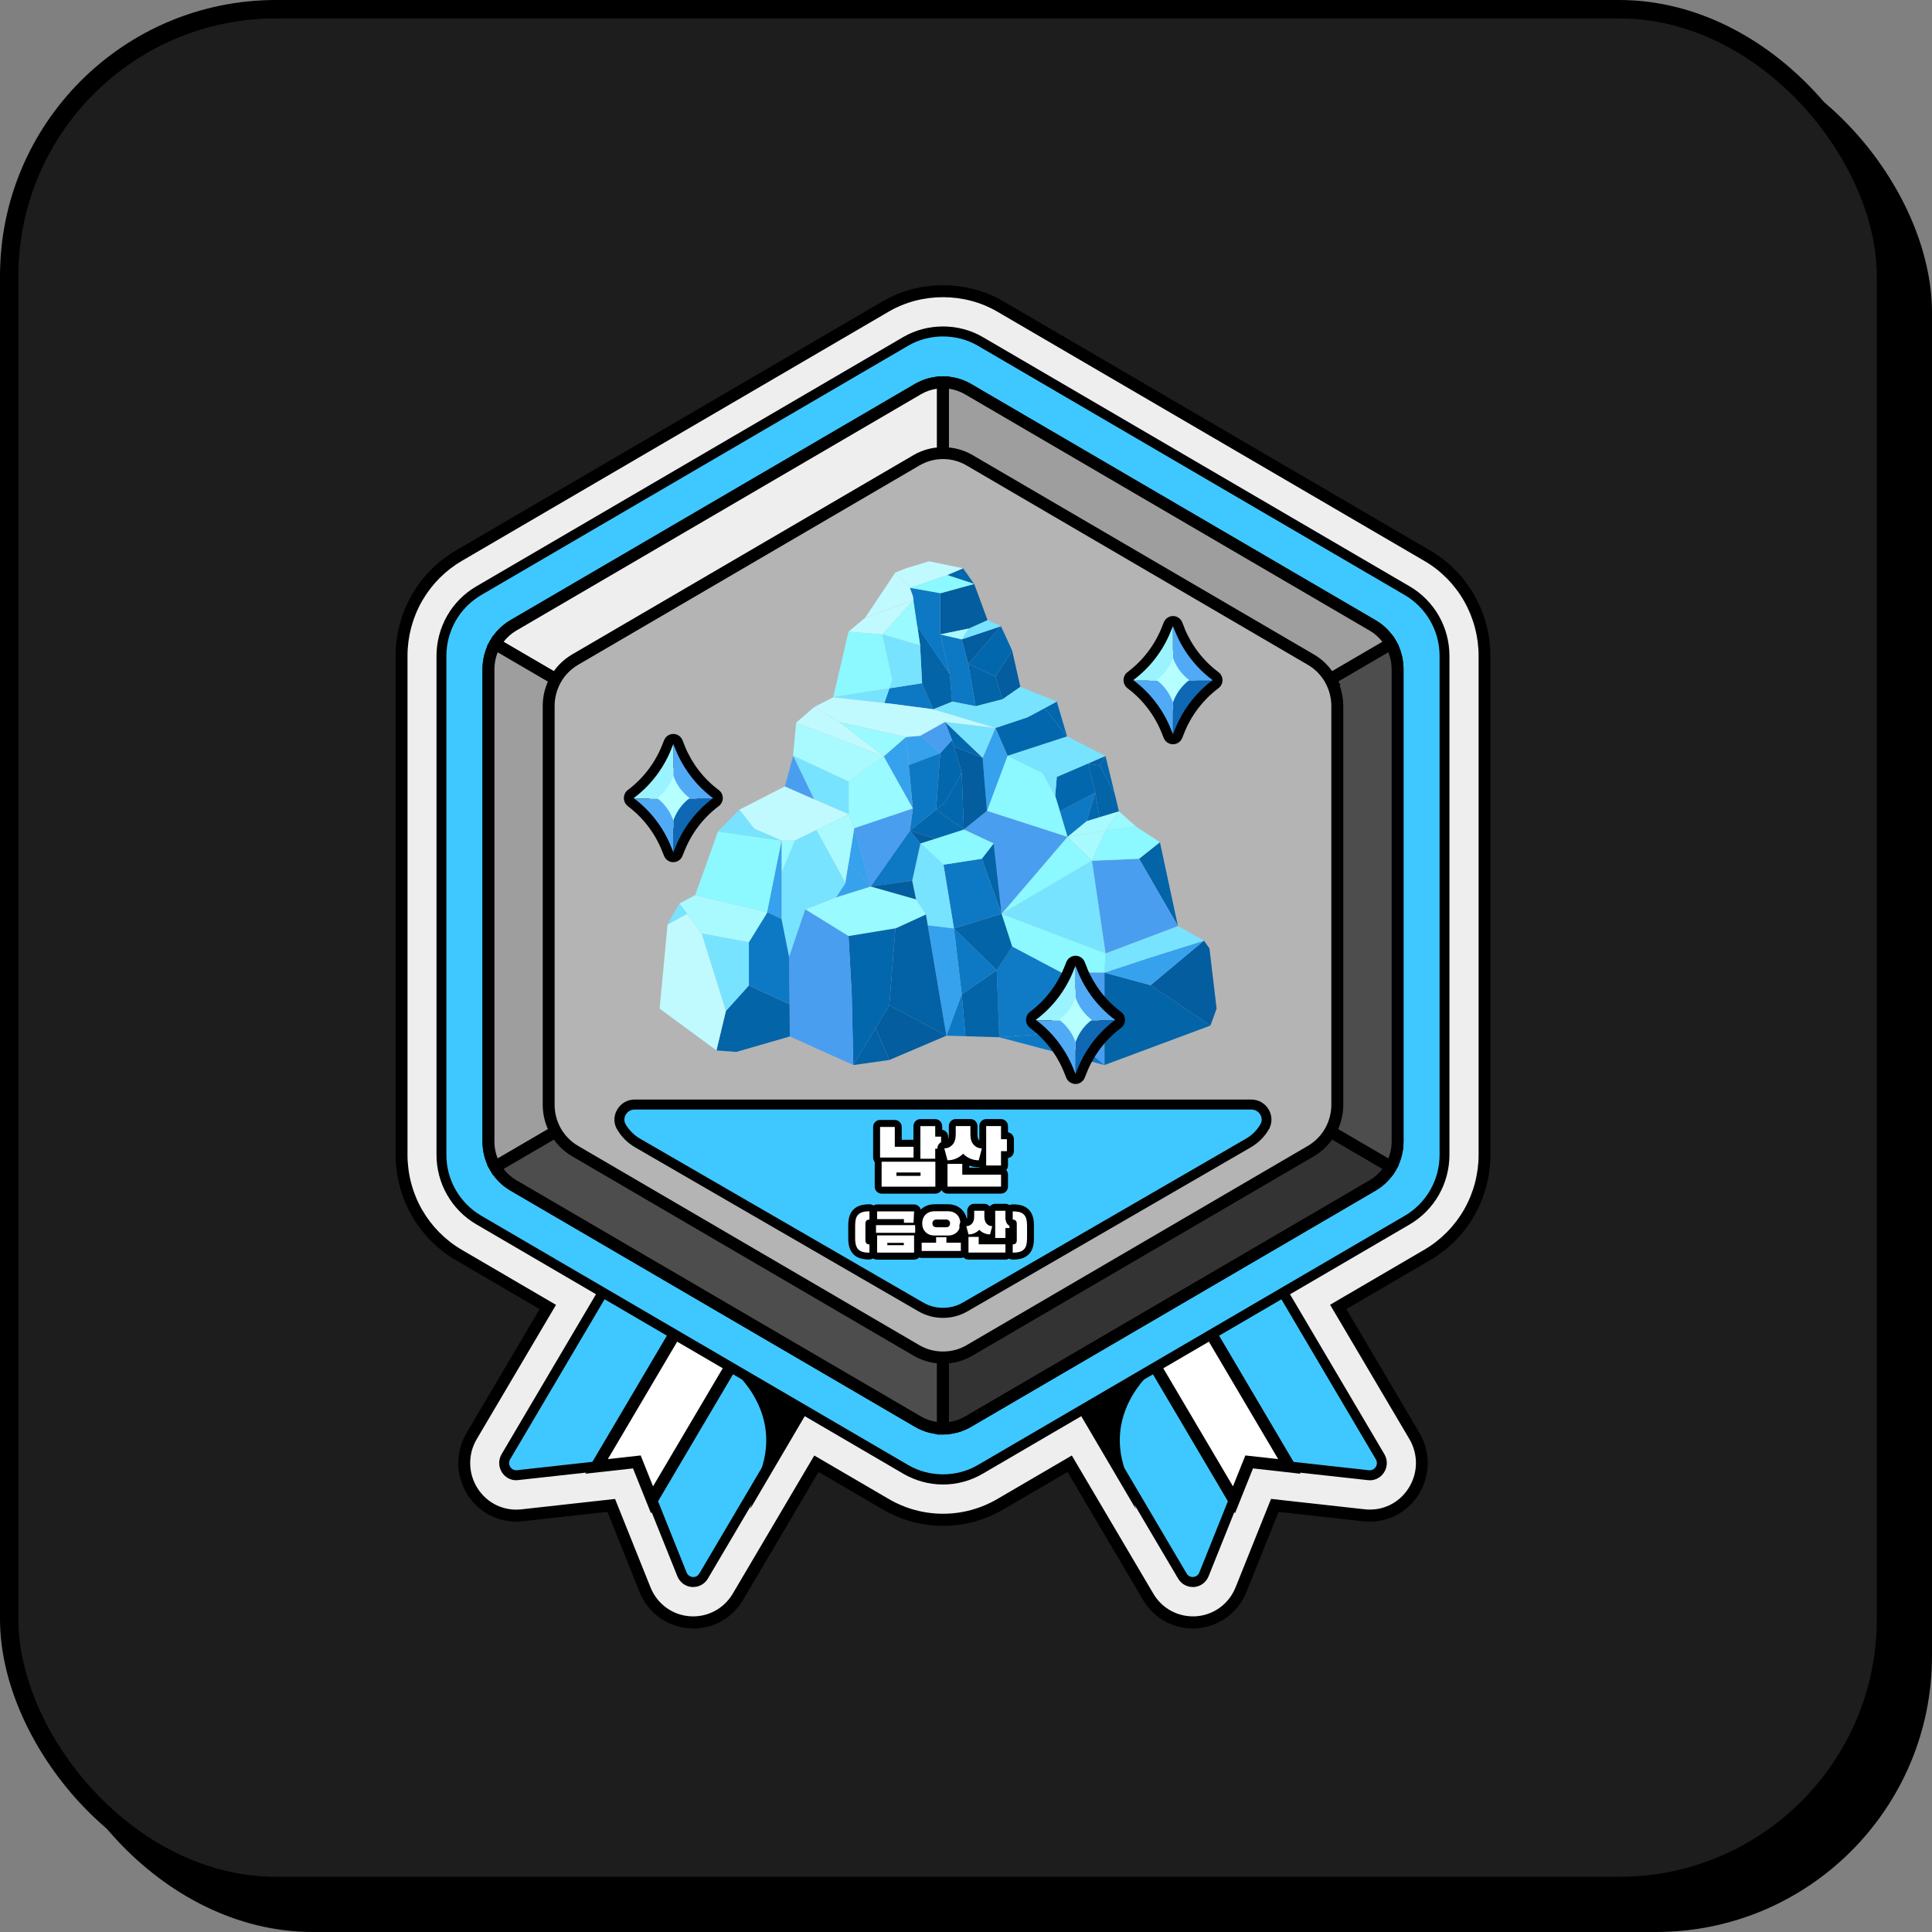 <svg width="210" height="210" viewBox="0 0 210 210" fill="none" xmlns="http://www.w3.org/2000/svg">
<rect x="0" y="0" width="210" height="210" fill="#808080" stroke="none"/>
<rect x="5.5" y="5.5" width="203" height="203" rx="28.5" fill="black" stroke="black" stroke-width="3"/>
<rect x="1" y="1" width="204" height="204" rx="29" fill="#1D1D1D" stroke="black" stroke-width="2"/>
<g clip-path="url(#clip0_1076_14596)">
<path d="M159.688 65.005C158.594 63.098 157.026 61.505 155.139 60.407L108.709 33.299C104.936 31.103 100.059 31.103 96.291 33.299L49.856 60.413C48.034 61.478 46.493 63.011 45.409 64.842L45.307 65.016C44.218 66.924 43.647 69.098 43.647 71.293V125.516C43.647 127.717 44.224 129.891 45.312 131.804C46.406 133.712 47.98 135.304 49.861 136.402L59.546 142.06L51.262 156.092C50.157 157.967 50.195 160.272 51.359 162.114C52.529 163.951 54.582 164.946 56.733 164.706L66.439 163.63L70.109 172.783C70.923 174.804 72.761 176.168 74.917 176.331C75.062 176.342 75.213 176.348 75.359 176.348C77.364 176.348 79.174 175.304 80.204 173.56L88.736 159.098L96.286 163.505C98.172 164.609 100.317 165.19 102.5 165.19C104.683 165.19 106.828 164.609 108.714 163.505L116.265 159.098L124.797 173.56C125.901 175.435 127.928 176.494 130.084 176.331C132.239 176.163 134.077 174.804 134.891 172.783L138.561 163.63L148.268 164.706C150.413 164.946 152.472 163.951 153.641 162.114C154.805 160.277 154.843 157.967 153.738 156.092L145.454 142.06L155.139 136.402C157.02 135.304 158.594 133.712 159.688 131.804C160.777 129.897 161.353 127.723 161.353 125.522V71.293C161.353 69.092 160.777 66.924 159.688 65.005Z" fill="#EEEEEF"/>
<path d="M75.359 177C75.197 177 75.03 176.995 74.868 176.984C72.47 176.804 70.422 175.288 69.511 173.027L66.024 164.332L56.803 165.353C54.415 165.625 52.119 164.511 50.815 162.467C49.516 160.413 49.478 157.848 50.707 155.761L58.657 142.293L49.538 136.967C47.559 135.815 45.905 134.141 44.752 132.13C43.604 130.114 43 127.826 43 125.516V71.293C43 68.978 43.604 66.696 44.746 64.69L44.854 64.511C45.991 62.587 47.608 60.973 49.532 59.848L95.968 32.734C99.935 30.424 105.06 30.424 109.032 32.734L155.463 59.842C157.435 60.989 159.09 62.663 160.248 64.679C161.391 66.701 162 68.989 162 71.293V125.522C162 127.837 161.396 130.12 160.248 132.13C159.095 134.141 157.44 135.815 155.463 136.967L146.344 142.293L154.293 155.761C155.522 157.848 155.484 160.418 154.185 162.467C152.881 164.516 150.585 165.625 148.198 165.359L138.976 164.337L135.489 173.033C134.584 175.283 132.53 176.799 130.132 176.989C127.717 177.168 125.47 175.989 124.241 173.902L116.038 159.995L109.043 164.081C107.06 165.239 104.801 165.853 102.505 165.853C100.209 165.853 97.951 165.239 95.968 164.081L88.972 159.995L80.77 173.902C79.622 175.848 77.6 177.011 75.369 177.011L75.359 177ZM66.854 162.929L70.707 172.538C71.43 174.331 73.063 175.538 74.965 175.679C76.873 175.821 78.668 174.886 79.648 173.223L88.509 158.207L96.615 162.94C98.399 163.984 100.436 164.538 102.505 164.538C104.575 164.538 106.612 163.984 108.396 162.94L116.502 158.207L125.362 173.223C126.338 174.88 128.127 175.815 130.046 175.679C131.948 175.533 133.581 174.326 134.303 172.533L138.157 162.924L148.348 164.054C150.251 164.266 152.073 163.386 153.107 161.755C154.142 160.125 154.174 158.082 153.194 156.418L144.576 141.821L154.827 135.832C156.611 134.788 158.103 133.283 159.138 131.473C160.173 129.663 160.717 127.603 160.717 125.516V71.293C160.717 69.212 160.173 67.152 159.138 65.332C158.098 63.516 156.605 62.005 154.827 60.973L108.385 33.864C104.807 31.783 100.188 31.783 96.615 33.864L50.179 60.978C48.449 61.989 46.988 63.446 45.964 65.179L45.862 65.353C44.838 67.152 44.294 69.207 44.294 71.299V125.522C44.294 127.609 44.838 129.668 45.873 131.484C46.913 133.293 48.4 134.799 50.184 135.842L60.435 141.831L51.817 156.429C50.842 158.087 50.874 160.136 51.903 161.766C52.938 163.391 54.76 164.272 56.662 164.06L66.854 162.929Z" fill="black"/>
<path d="M104.111 124.489L96.377 119.821L70.879 163.027L74.129 171.13C74.539 172.147 75.919 172.255 76.479 171.31L104.116 124.484H104.111V124.489Z" fill="#3FC8FF"/>
<path d="M75.353 172.5C75.304 172.5 75.256 172.5 75.207 172.5C74.501 172.446 73.898 172 73.628 171.337L70.276 162.984L96.189 119.076L104.025 123.804L106.784 121.022L76.943 171.587C76.603 172.163 75.999 172.5 75.353 172.5ZM71.483 163.071L74.631 170.924C74.744 171.206 74.992 171.386 75.288 171.413C75.59 171.446 75.859 171.293 76.016 171.033L103.373 124.679L96.56 120.571L71.478 163.076L71.483 163.071Z" fill="black"/>
<path d="M82.624 111.516L54.986 158.342C54.431 159.283 55.18 160.467 56.258 160.348L64.854 159.397L90.352 116.19L82.618 111.522L82.624 111.516Z" fill="#3FC8FF"/>
<path d="M56.112 160.897C55.487 160.897 54.905 160.581 54.56 160.038C54.178 159.435 54.161 158.679 54.523 158.06L81.88 111.706L81.729 111.614L85.086 108.391L83.356 111.326L91.09 115.994L65.178 159.902L56.312 160.88C56.242 160.886 56.172 160.891 56.107 160.891L56.112 160.897ZM82.807 112.266L55.45 158.62C55.293 158.88 55.299 159.19 55.466 159.451C55.627 159.706 55.902 159.837 56.199 159.804L64.531 158.88L89.614 116.375L82.807 112.266Z" fill="black"/>
<path d="M93.365 118.005L90.358 116.185L64.855 159.397L69.225 158.908L70.875 163.027L96.378 119.821L93.365 118.005Z" fill="white"/>
<path d="M70.761 164.489L68.805 159.609L63.631 160.185L90.131 115.283L97.261 119.587L70.761 164.484V164.489ZM69.64 158.201L70.982 161.56L95.488 120.043L90.578 117.076L66.072 158.598L69.64 158.201Z" fill="black"/>
<path d="M79.713 148.12C79.713 148.12 85.459 152.527 83.534 159.353L87.318 152.918L79.713 148.12Z" fill="black"/>
<path d="M81.551 164.005L82.915 159.174C84.693 152.87 79.541 148.804 79.325 148.636L80.058 147.565L88.196 152.701L81.551 164.005ZM82.925 150.913C83.777 152.331 84.51 154.163 84.569 156.315L86.439 153.13L82.925 150.913Z" fill="black"/>
<path d="M100.889 124.489L108.623 119.821L134.12 163.027L130.87 171.13C130.461 172.147 129.081 172.255 128.521 171.31L100.883 124.484H100.889V124.489Z" fill="#3FC8FF"/>
<path d="M129.647 172.5C128.995 172.5 128.397 172.158 128.057 171.587L98.21 121.022L100.969 123.804L108.806 119.076L134.718 162.984L131.366 171.337C131.097 172 130.493 172.446 129.792 172.5C129.744 172.5 129.695 172.5 129.647 172.5ZM101.622 124.674L128.979 171.027C129.135 171.288 129.41 171.44 129.706 171.408C130.008 171.386 130.25 171.201 130.364 170.918L133.511 163.065L108.428 120.56L101.616 124.668L101.622 124.674Z" fill="black"/>
<path d="M122.376 111.516L150.014 158.342C150.569 159.283 149.82 160.467 148.742 160.348L140.146 159.397L114.648 116.19L122.382 111.522H122.376V111.516Z" fill="#3FC8FF"/>
<path d="M148.887 160.897C148.817 160.897 148.753 160.897 148.683 160.886L139.817 159.908L139.682 159.674L113.91 116L121.644 111.331L119.709 108.054L123.255 111.63L123.12 111.712L150.477 158.065C150.838 158.679 150.828 159.435 150.44 160.043C150.095 160.587 149.513 160.902 148.887 160.902V160.897ZM140.469 158.886L148.801 159.81C149.098 159.842 149.373 159.712 149.534 159.456C149.701 159.196 149.707 158.886 149.55 158.625L122.193 112.272L115.386 116.38L140.469 158.886Z" fill="black"/>
<path d="M111.635 118.005L114.643 116.185L140.146 159.397L135.775 158.908L134.126 163.027L108.623 119.821L111.635 118.005Z" fill="white"/>
<path d="M134.239 164.489L107.739 119.592L114.869 115.288L141.369 160.19L136.195 159.609L134.239 164.489ZM109.512 120.043L134.018 161.56L135.365 158.201L138.933 158.598L114.427 117.076L109.517 120.043H109.512Z" fill="black"/>
<path d="M125.287 148.12C125.287 148.12 119.541 152.527 121.466 159.353L117.682 152.918L125.287 148.12Z" fill="black"/>
<path d="M123.449 164.005L116.804 152.701L124.942 147.565L125.68 148.636C125.459 148.804 120.312 152.87 122.091 159.174L123.454 164.005H123.449ZM118.561 153.136L120.431 156.321C120.49 154.168 121.223 152.337 122.075 150.918L118.561 153.136Z" fill="black"/>
<path d="M50.486 72.788V125.19C50.486 126.576 50.847 127.94 51.532 129.141C52.222 130.342 53.208 131.342 54.394 132.038L99.261 158.239C100.447 158.929 101.8 159.299 103.169 159.299C104.538 159.299 105.89 158.935 107.076 158.239L151.944 132.038C153.129 131.348 154.116 130.342 154.805 129.147C155.49 127.945 155.851 126.581 155.851 125.196V72.788C155.851 71.402 155.49 70.038 154.805 68.837C154.116 67.636 153.129 66.636 151.944 65.945L107.076 39.739C104.699 38.353 101.633 38.353 99.261 39.739L54.394 65.945C53.208 66.636 52.222 67.636 51.532 68.837C50.847 70.038 50.486 71.407 50.486 72.793V72.788Z" fill="black"/>
<path d="M103.168 159.951C101.692 159.951 100.226 159.554 98.938 158.804L54.07 132.603C52.787 131.853 51.72 130.766 50.971 129.467C50.227 128.168 49.839 126.69 49.839 125.19V72.788C49.839 71.288 50.233 69.81 50.971 68.511C51.72 67.206 52.793 66.125 54.07 65.38L98.938 39.174C101.503 37.674 104.828 37.674 107.399 39.174L152.267 65.38C153.544 66.125 154.616 67.206 155.366 68.511C156.109 69.81 156.497 71.288 156.497 72.788V125.196C156.497 126.696 156.104 128.174 155.366 129.473C154.611 130.783 153.539 131.864 152.267 132.603L107.399 158.804C106.122 159.554 104.656 159.951 103.168 159.951ZM51.133 72.793V125.19C51.133 126.462 51.467 127.712 52.092 128.815C52.723 129.918 53.634 130.837 54.717 131.473L99.584 157.674C101.773 158.951 104.591 158.94 106.747 157.674L151.615 131.473C152.692 130.848 153.603 129.929 154.239 128.821C154.864 127.723 155.199 126.467 155.199 125.196V72.788C155.199 71.516 154.864 70.261 154.239 69.163C153.603 68.06 152.698 67.141 151.615 66.511L106.752 40.304C104.575 39.032 101.762 39.032 99.584 40.304L54.717 66.511C53.634 67.141 52.723 68.06 52.092 69.163C51.467 70.261 51.133 71.516 51.133 72.793Z" fill="black"/>
<path d="M47.985 71.299V125.522C47.985 126.956 48.357 128.369 49.069 129.609C49.78 130.853 50.804 131.886 52.028 132.603L98.458 159.717C99.687 160.435 101.083 160.815 102.5 160.815C103.918 160.815 105.319 160.435 106.542 159.717L152.973 132.609C154.201 131.891 155.22 130.859 155.932 129.614C156.643 128.369 157.015 126.956 157.015 125.522V71.299C157.015 69.864 156.643 68.451 155.932 67.212C155.22 65.967 154.196 64.935 152.973 64.217L106.542 37.103C104.085 35.674 100.91 35.674 98.458 37.103L52.028 64.217C50.799 64.935 49.78 65.967 49.069 67.206C48.363 68.451 47.985 69.864 47.985 71.299Z" fill="#3FC8FF"/>
<path d="M102.5 161.359C100.991 161.359 99.498 160.951 98.188 160.19L51.758 133.071C50.448 132.304 49.36 131.201 48.6 129.875C47.845 128.56 47.446 127.049 47.446 125.516V71.299C47.446 69.777 47.845 68.266 48.6 66.935C49.36 65.609 50.454 64.505 51.758 63.745L98.188 36.63C100.808 35.103 104.192 35.103 106.812 36.63L153.242 63.745C154.552 64.511 155.64 65.62 156.395 66.94C157.149 68.255 157.548 69.761 157.548 71.299V125.522C157.548 127.054 157.149 128.565 156.395 129.886C155.635 131.212 154.546 132.315 153.242 133.081L106.812 160.19C105.507 160.956 104.014 161.359 102.5 161.359ZM102.5 36.571C101.185 36.571 99.875 36.902 98.727 37.571L52.297 64.685C51.154 65.353 50.2 66.315 49.532 67.478C48.869 68.641 48.519 69.967 48.519 71.299V125.522C48.519 126.864 48.869 128.185 49.532 129.337C50.195 130.494 51.149 131.462 52.297 132.136L98.727 159.25C101.029 160.592 103.987 160.587 106.273 159.25L152.703 132.141C153.846 131.473 154.8 130.505 155.462 129.348C156.125 128.19 156.476 126.869 156.476 125.527V71.299C156.476 69.956 156.125 68.636 155.462 67.484C154.8 66.326 153.846 65.359 152.698 64.685L106.273 37.571C105.125 36.902 103.81 36.571 102.5 36.571Z" fill="black"/>
<path d="M102.5 155.266C103.438 155.266 104.376 155.022 105.217 154.533L149.195 128.853C150.036 128.364 150.715 127.663 151.184 126.842C151.652 126.022 151.911 125.076 151.911 124.098V72.728C151.911 71.745 151.652 70.804 151.184 69.984C150.715 69.163 150.036 68.462 149.195 67.973L105.217 42.293C104.376 41.804 103.438 41.56 102.5 41.56C101.562 41.56 100.625 41.804 99.784 42.293L55.806 67.973C54.965 68.462 54.286 69.163 53.817 69.984C53.348 70.804 53.089 71.75 53.089 72.728V124.092C53.089 125.076 53.348 126.016 53.817 126.837C54.286 127.658 54.965 128.359 55.806 128.848L99.784 154.527C100.625 155.016 101.562 155.261 102.5 155.261V155.266Z" fill="#F3F3F3"/>
<path d="M102.5 155.918H101.853V155.88C101.012 155.788 100.199 155.522 99.46 155.092L55.482 129.413C54.56 128.88 53.79 128.098 53.256 127.163C52.723 126.228 52.442 125.168 52.442 124.092V72.728C52.442 71.652 52.723 70.592 53.256 69.658C53.79 68.723 54.56 67.946 55.482 67.408L99.46 41.728C101.309 40.652 103.696 40.652 105.54 41.728L149.518 67.408C150.44 67.94 151.21 68.723 151.744 69.658C152.277 70.587 152.558 71.652 152.558 72.728V124.098C152.558 125.174 152.277 126.234 151.744 127.168C151.21 128.103 150.44 128.88 149.518 129.418L105.54 155.098C104.618 155.636 103.562 155.918 102.5 155.918ZM102.5 42.212C101.659 42.212 100.835 42.435 100.107 42.859L56.129 68.538C55.401 68.962 54.798 69.571 54.377 70.31C53.957 71.043 53.736 71.88 53.736 72.728V124.092C53.736 124.94 53.957 125.777 54.377 126.511C54.798 127.25 55.407 127.859 56.129 128.283L100.107 153.962C100.835 154.386 101.659 154.609 102.5 154.609H102.726C103.486 154.571 104.235 154.353 104.893 153.967L148.871 128.288C149.599 127.864 150.202 127.255 150.623 126.516C151.043 125.783 151.264 124.946 151.264 124.098V72.728C151.264 71.88 151.043 71.043 150.623 70.31C150.202 69.571 149.593 68.962 148.871 68.538L104.893 42.859C104.165 42.435 103.341 42.212 102.5 42.212Z" fill="black"/>
<path d="M64.789 73.223L99.783 52.788C100.624 52.299 101.562 52.054 102.5 52.054V41.554C101.562 41.554 100.624 41.799 99.783 42.288L55.805 67.973C54.964 68.462 54.285 69.163 53.816 69.984L62.801 75.228C63.27 74.408 63.949 73.707 64.789 73.217V73.223Z" fill="#EEEEEF"/>
<path d="M63.038 76.12L52.933 70.223L53.256 69.657C53.789 68.723 54.56 67.946 55.482 67.407L99.46 41.723C100.382 41.185 101.433 40.902 102.5 40.902H103.147V52.706H102.5C101.659 52.706 100.834 52.929 100.107 53.353L64.924 73.897C64.283 74.31 63.744 74.88 63.361 75.554L63.038 76.12ZM54.738 69.766L62.596 74.353C63.097 73.663 63.733 73.081 64.466 72.652L65.436 72.087L99.46 52.223C100.198 51.793 101.012 51.527 101.853 51.435V42.25C101.239 42.337 100.646 42.538 100.107 42.853L56.129 68.538C55.59 68.853 55.115 69.272 54.738 69.766Z" fill="black"/>
<path d="M105.216 52.788L140.21 73.223C141.051 73.712 141.73 74.413 142.199 75.234L151.183 69.989C150.714 69.168 150.035 68.467 149.195 67.978L105.216 42.294C104.376 41.804 103.438 41.56 102.5 41.56V52.054C103.438 52.054 104.376 52.299 105.216 52.788Z" fill="#9E9E9F"/>
<path d="M141.962 76.125L141.638 75.56C141.218 74.821 140.609 74.212 139.887 73.788L104.893 53.353C104.165 52.929 103.341 52.706 102.5 52.706H101.853V40.908H102.5C103.567 40.908 104.618 41.19 105.539 41.728L149.518 67.413C150.439 67.946 151.21 68.728 151.744 69.663L152.067 70.228L141.962 76.125ZM103.147 51.435C103.987 51.527 104.806 51.794 105.539 52.223L140.533 72.658C141.266 73.087 141.908 73.663 142.404 74.359L150.261 69.772C149.879 69.272 149.41 68.853 148.871 68.543L104.893 42.859C104.354 42.544 103.761 42.342 103.147 42.255V51.435Z" fill="black"/>
<path d="M62.079 118.848V77.978C62.079 76.995 62.338 76.054 62.807 75.234L53.822 69.989C53.353 70.81 53.095 71.755 53.095 72.734V124.098C53.095 125.082 53.353 126.022 53.822 126.842L62.807 121.598C62.338 120.777 62.079 119.832 62.079 118.853V118.848Z" fill="#9E9E9F"/>
<path d="M53.585 127.734L53.262 127.168C52.728 126.239 52.448 125.174 52.448 124.098V72.734C52.448 71.658 52.728 70.598 53.262 69.663L53.585 69.098L63.69 74.995L63.367 75.56C62.947 76.293 62.725 77.13 62.725 77.978V118.853C62.725 119.701 62.947 120.538 63.367 121.272L63.69 121.837L53.585 127.734ZM54.097 70.902C53.865 71.484 53.741 72.103 53.741 72.734V124.098C53.741 124.728 53.865 125.348 54.097 125.929L61.955 121.342C61.61 120.56 61.432 119.712 61.432 118.853V77.978C61.432 77.12 61.61 76.272 61.955 75.489L54.097 70.902Z" fill="black"/>
<path d="M142.199 75.234C142.668 76.054 142.926 77 142.926 77.978V118.848C142.926 119.831 142.668 120.772 142.199 121.592L151.183 126.837C151.652 126.016 151.911 125.071 151.911 124.092V72.728C151.911 71.745 151.652 70.804 151.183 69.984L142.199 75.228V75.234Z" fill="#4D4D4D"/>
<path d="M151.42 127.728L141.315 121.831L141.638 121.266C142.059 120.532 142.28 119.696 142.28 118.848V77.978C142.28 77.13 142.059 76.293 141.638 75.56L141.552 75.407V74.853L151.42 69.092L151.744 69.657C152.277 70.587 152.557 71.652 152.557 72.728V124.092C152.557 125.168 152.277 126.228 151.744 127.163L151.42 127.728ZM143.05 121.337L150.908 125.924C151.14 125.342 151.264 124.723 151.264 124.092V72.728C151.264 72.098 151.14 71.478 150.908 70.897L143.05 75.484C143.395 76.266 143.573 77.114 143.573 77.978V118.848C143.573 119.706 143.395 120.554 143.05 121.337Z" fill="black"/>
<path d="M99.783 144.038L64.789 123.603C63.949 123.114 63.27 122.413 62.801 121.592L53.816 126.837C54.285 127.658 54.964 128.359 55.805 128.848L99.783 154.527C100.624 155.016 101.562 155.261 102.5 155.261V144.766C101.562 144.766 100.624 144.522 99.783 144.033V144.038Z" fill="#4D4D4D"/>
<path d="M103.147 155.913H102.5C101.433 155.913 100.382 155.63 99.46 155.092L55.482 129.413C54.56 128.88 53.789 128.098 53.256 127.163L52.933 126.598L63.038 120.701L63.361 121.266C63.782 122.005 64.391 122.614 65.113 123.038L99.137 142.908L100.107 143.467C100.834 143.891 101.664 144.114 102.5 144.114H103.147V155.913ZM54.738 127.054C55.121 127.554 55.59 127.973 56.129 128.283L100.107 153.962C100.646 154.277 101.239 154.478 101.853 154.565V145.386C101.368 145.331 100.888 145.223 100.43 145.054V145.168L99.46 144.609L64.466 124.174C63.733 123.745 63.092 123.163 62.596 122.473L54.738 127.06V127.054Z" fill="black"/>
<path d="M140.21 123.603L105.216 144.038C104.376 144.527 103.438 144.772 102.5 144.772V155.266C103.438 155.266 104.376 155.022 105.216 154.533L149.195 128.853C150.035 128.364 150.714 127.663 151.183 126.842L142.199 121.598C141.73 122.418 141.051 123.12 140.21 123.609V123.603Z" fill="#333333"/>
<path d="M102.5 155.918H101.853V144.119H102.5C103.341 144.119 104.165 143.897 104.893 143.473L140.07 122.929C140.711 122.516 141.256 121.946 141.638 121.272L141.962 120.706L152.067 126.603L151.744 127.168C151.21 128.103 150.439 128.88 149.518 129.418L105.539 155.098C104.618 155.636 103.561 155.918 102.5 155.918ZM103.147 145.391V154.571C103.761 154.484 104.354 154.283 104.893 153.967L148.871 128.288C149.41 127.973 149.884 127.554 150.261 127.06L142.404 122.473C141.902 123.163 141.266 123.744 140.533 124.174L139.563 124.739L105.539 144.603C104.801 145.033 103.987 145.299 103.147 145.391Z" fill="black"/>
<path d="M144.598 73.832C144.102 72.962 143.38 72.217 142.49 71.701L105.384 50.027C104.494 49.505 103.497 49.245 102.506 49.245C101.514 49.245 100.517 49.505 99.628 50.027L62.516 71.696C61.626 72.217 60.904 72.957 60.408 73.826C59.913 74.696 59.638 75.696 59.638 76.739V120.076C59.638 121.114 59.913 122.12 60.408 122.989C60.904 123.859 61.626 124.603 62.516 125.119L99.622 146.788C100.512 147.31 101.509 147.571 102.5 147.571C103.492 147.571 104.489 147.31 105.378 146.788L142.485 125.119C143.374 124.598 144.096 123.859 144.592 122.989C145.088 122.12 145.363 121.119 145.363 120.076V76.745C145.363 75.707 145.088 74.701 144.592 73.832H144.598Z" fill="#B4B4B5"/>
<path d="M102.5 148.223C101.374 148.223 100.269 147.924 99.299 147.353L62.192 125.685C61.222 125.12 60.408 124.304 59.848 123.315C59.287 122.331 58.991 121.212 58.991 120.076V76.739C58.991 75.603 59.287 74.484 59.848 73.5C60.403 72.522 61.217 71.701 62.192 71.13L99.304 49.462C101.244 48.321 103.767 48.321 105.707 49.462L142.813 71.136C143.784 71.701 144.597 72.522 145.158 73.505L145.713 74.484H145.605C145.869 75.207 146.009 75.973 146.009 76.745V120.076C146.009 121.212 145.713 122.331 145.153 123.315C144.597 124.293 143.784 125.114 142.808 125.685L105.701 147.353C104.731 147.924 103.627 148.223 102.5 148.223ZM102.5 49.897C101.605 49.897 100.722 50.136 99.945 50.592L62.839 72.261C62.063 72.717 61.411 73.37 60.969 74.152C60.521 74.94 60.284 75.832 60.284 76.739V120.076C60.284 120.984 60.521 121.88 60.969 122.663C61.416 123.451 62.063 124.103 62.839 124.554L99.945 146.223C101.498 147.13 103.508 147.13 105.049 146.223L142.156 124.554C142.932 124.098 143.579 123.446 144.026 122.663C144.473 121.875 144.711 120.984 144.711 120.076V76.745C144.711 75.837 144.473 74.94 144.026 74.158L143.913 73.962C143.471 73.261 142.873 72.679 142.161 72.266L105.06 50.592C104.284 50.136 103.4 49.897 102.505 49.897H102.5Z" fill="black"/>
<path d="M91.57 98.196L91.349 98.005C91.349 98.005 91.376 97.973 91.387 97.956L91.592 98.163C91.592 98.163 91.576 98.185 91.565 98.196H91.57Z" fill="black"/>
<path d="M92.152 97.706H92.099V97.549L92.088 97.538L92.001 97.451L92.045 97.407L92.125 97.391H92.729L92.152 97.706Z" fill="black"/>
<path d="M68.983 120.054C67.754 120.054 66.929 121.38 67.528 122.451C67.528 122.451 67.538 122.467 67.538 122.473C67.953 123.19 68.552 123.799 69.29 124.228L100.107 142.065C100.845 142.495 101.675 142.706 102.5 142.706C103.325 142.706 104.149 142.495 104.893 142.065L135.71 124.228C136.448 123.799 137.047 123.19 137.462 122.473C137.462 122.473 137.472 122.456 137.472 122.451C138.071 121.375 137.246 120.054 136.017 120.054H68.983Z" fill="#3FC8FF"/>
<path d="M102.5 143.25C101.562 143.25 100.641 143.005 99.838 142.538L69.02 124.701C68.212 124.234 67.538 123.554 67.07 122.75L66.989 122.598C66.687 121.967 66.719 121.239 67.08 120.619C67.479 119.929 68.191 119.516 68.977 119.516H136.012C136.799 119.516 137.51 119.924 137.909 120.614C138.265 121.228 138.297 121.956 138.006 122.587V122.614L137.92 122.75C137.451 123.56 136.777 124.234 135.974 124.701L105.157 142.538C104.349 143.005 103.427 143.25 102.495 143.25H102.5ZM68.072 122.315C68.444 122.908 68.95 123.408 69.559 123.761L100.377 141.598C101.654 142.342 103.33 142.342 104.629 141.598L135.446 123.761C136.05 123.413 136.556 122.918 136.928 122.326V122.315L137.009 122.19C137.187 121.864 137.181 121.489 136.993 121.163C136.788 120.81 136.427 120.603 136.023 120.603H68.983C68.579 120.603 68.217 120.815 68.013 121.168C67.824 121.5 67.813 121.869 67.996 122.19L68.072 122.321V122.315Z" fill="black"/>
<path d="M131.571 111.473L125.061 107.087L130.865 102.245L131.463 103.087L132.239 109.636L131.571 111.473Z" fill="#035D9E"/>
<path d="M131.571 111.473L120.048 115.766V105.723L125.061 107.087L131.571 111.473Z" fill="#0364A7"/>
<path d="M130.865 102.245L125.061 107.087L120.048 105.723L124.861 104.136L130.865 102.245Z" fill="#36A2ED"/>
<path d="M130.865 102.245L124.861 104.136L120.048 105.723L120.167 103.625L128.036 100.652L130.865 102.245Z" fill="#78E3FF"/>
<path d="M126.079 91.543L128.035 100.652L123.815 93.342L126.079 91.543Z" fill="#0364A7"/>
<path d="M123.815 93.342L128.035 100.652L120.167 103.625L118.685 93.56L123.815 93.342Z" fill="#4A9EF0"/>
<path d="M126.079 91.543L123.815 93.342L118.685 93.56L120.167 90.283L123.508 89.864L126.079 91.543Z" fill="#8CF8FF"/>
<path d="M123.508 89.864L120.167 90.283L121.622 88.179L123.508 89.864Z" fill="#99FAFF"/>
<path d="M120.167 82.179L121.126 86.12L121.083 86.125L119.531 83.223L120.167 82.179Z" fill="#0367AE"/>
<path d="M119.504 88.821L121.622 88.179L120.167 90.283L116.028 90.957L118.119 89.245L119.504 88.821Z" fill="#A8FAFF"/>
<path d="M120.167 90.283L118.685 93.56L116.028 90.957L120.167 90.283Z" fill="#A8FAFF"/>
<path d="M118.685 93.56L120.167 103.625L108.865 99.326L118.685 93.56Z" fill="#78E3FF"/>
<path d="M120.167 103.625L120.048 105.723H115.365L110.019 102.891L108.865 99.326L120.167 103.625Z" fill="#8CF8FF"/>
<path d="M120.167 82.179L118.28 82.995L114.869 84.462L113.376 84.065L109.512 82.147L115.984 80.038L120.167 82.179Z" fill="#78E3FF"/>
<path d="M120.048 105.723V115.766L115.78 112.206L115.365 105.723H120.048Z" fill="#4A9EF0"/>
<path d="M120.048 115.766L108.612 112.745L115.78 112.207L120.048 115.766Z" fill="#0D79C4"/>
<path d="M118.281 82.995L120.167 82.179L119.531 83.223L118.286 83.005L118.281 82.995Z" fill="#0364A7"/>
<path d="M119.531 83.223L121.083 86.125L121.126 86.12L121.622 88.179L119.504 88.821L119.051 86.157L118.286 83.005L119.531 83.223Z" fill="#0364A7"/>
<path d="M118.119 89.245L119.052 86.158L119.504 88.821L118.119 89.245Z" fill="#0367AE"/>
<path d="M119.051 86.158L118.119 89.245L116.028 90.957L115.203 88.179L119.051 86.158Z" fill="#0D79C4"/>
<path d="M118.685 93.56L108.865 99.326L116.028 90.957L118.685 93.56Z" fill="#8CF8FF"/>
<path d="M116.028 90.957L108.865 99.326L108.008 91.679L104.769 90.163L107.275 88.13L116.028 90.957Z" fill="#4A9EF0"/>
<path d="M113.635 77.092L115.985 80.038L109.512 82.147L108.202 79.125L111.673 77.973L113.565 76.962L113.635 77.092Z" fill="#0367AE"/>
<path d="M115.365 105.723L115.78 112.207L108.612 112.745L108.342 105.462L110.018 102.891L115.365 105.723Z" fill="#0F7AC6"/>
<path d="M114.697 86.505L114.869 84.462L118.281 82.995L118.286 83.005L119.051 86.158L115.203 88.179L114.697 86.505Z" fill="#0367AE"/>
<path d="M114.697 86.505L115.203 88.179L116.028 90.957L107.275 88.13L109.512 82.147L113.376 84.065L114.697 86.505Z" fill="#8CF8FF"/>
<path d="M115.985 80.038L113.635 77.092L113.565 76.962L114.869 76.255L115.985 80.038Z" fill="#0367AE"/>
<path d="M113.376 84.065L114.869 84.462L114.696 86.505L113.376 84.065Z" fill="#78E3FF"/>
<path d="M110.018 70.712L110.908 74.658L108.973 76.005L108.202 73.533L110.018 70.712Z" fill="#035D9E"/>
<path d="M108.801 68.065L110.019 70.712L108.202 73.533L105.244 72.179L108.801 68.065Z" fill="#0367AE"/>
<path d="M108.865 99.326L110.019 102.891L108.343 105.462L103.691 100.913L108.865 99.326Z" fill="#0364A7"/>
<path d="M108.202 79.125L109.512 82.147L107.275 88.13L106.806 82.386L108.202 79.125Z" fill="#36A2ED"/>
<path d="M108.202 73.533L108.973 76.005L106.057 76.761L105.244 72.179L108.202 73.533Z" fill="#0364A7"/>
<path d="M108.008 91.679L108.865 99.326L106.72 93.342L108.008 91.679Z" fill="#0364A7"/>
<path d="M106.72 93.342L108.865 99.326L103.691 100.913L102.554 93.989L106.72 93.342Z" fill="#0D79C4"/>
<path d="M108.801 68.065L105.244 72.179L104.538 69.495L108.801 68.065Z" fill="#035D9E"/>
<path d="M107.34 67.397L108.801 68.065L104.538 69.495L105.292 68.321L107.34 67.397Z" fill="#78E3FF"/>
<path d="M108.343 105.462L108.612 112.745L104.942 112.636L104.538 108.076L108.343 105.462Z" fill="#0364A7"/>
<path d="M108.343 105.462L104.538 108.076L103.691 100.913L108.343 105.462Z" fill="#0D79C4"/>
<path d="M108.202 79.125L106.806 82.386L102.71 78.473L108.202 79.125Z" fill="#78E3FF"/>
<path d="M101.654 91.163L104.769 90.163L108.008 91.679L106.72 93.342L102.554 93.989L100.042 91.679L101.654 91.163Z" fill="#8CF8FF"/>
<path d="M105.89 63.473L107.34 67.397L105.292 68.321L102.198 68.957V64.489L105.89 63.473Z" fill="#035D9E"/>
<path d="M106.807 82.386L107.275 88.13L104.769 90.163L104.538 83.984L103.691 81.147L106.807 82.386Z" fill="#035D9E"/>
<path d="M106.806 82.386L103.691 81.147L103.487 80.457L102.71 78.473L106.806 82.386Z" fill="#0367AE"/>
<path d="M105.243 72.179L106.057 76.761L103.486 76.255L103.233 73.277L102.198 68.957L104.537 69.495L105.243 72.179Z" fill="#0D79C4"/>
<path d="M104.683 61.772L105.89 63.473L102.953 62.505L104.683 61.772Z" fill="#0367AE"/>
<path d="M105.89 63.473L102.198 64.489L98.9 63.902L102.953 62.505L105.89 63.473Z" fill="#8CF8FF"/>
<path d="M105.292 68.321L104.537 69.495L102.198 68.957L105.292 68.321Z" fill="#A8FAFF"/>
<path d="M104.942 112.636L102.867 112.576L104.537 108.076L104.942 112.636Z" fill="#0D79C4"/>
<path d="M104.537 83.984L104.769 90.163L101.756 88.011L102.71 87.255L104.537 83.984Z" fill="#0367AE"/>
<path d="M104.769 90.163L101.654 91.163L98.9 90.283L101.756 88.011L104.769 90.163Z" fill="#0367AE"/>
<path d="M104.683 61.772L102.953 62.505L98.9 63.902L97.315 62.234L98.48 61.772L100.98 61.011L104.683 61.772Z" fill="#C0FAFF"/>
<path d="M103.691 100.913L104.538 108.076L102.867 112.576L100.84 100.576L103.691 100.913Z" fill="#36A2ED"/>
<path d="M102.554 93.989L103.691 100.913L100.84 100.576L100.641 99.391L99.568 97.755L99.148 95.734L100.043 91.679L102.554 93.989Z" fill="#78E3FF"/>
<path d="M106.057 76.761L108.973 76.005L110.908 74.658L114.869 76.255L113.565 76.962L111.673 77.973L108.202 79.125L101.428 77.092L103.487 76.255L106.057 76.761Z" fill="#78E3FF"/>
<path d="M102.71 78.473L103.486 80.457L102.198 81.875L100.016 79.978L102.71 78.473Z" fill="#4A9EF0"/>
<path d="M103.486 80.457L103.691 81.147L104.537 83.984L102.71 87.255L101.756 88.011L102.198 81.875L103.486 80.457Z" fill="#0367AE"/>
<path d="M100.84 100.576L102.867 112.576L96.664 109.277L97.326 100.913L100.641 99.391L100.84 100.576Z" fill="#0361A5"/>
<path d="M102.867 112.576L96.663 115.217L95.17 111.75L96.663 109.277L102.867 112.576Z" fill="#035D9E"/>
<path d="M102.198 81.875L98.776 83.174L98.48 80.109L100.015 79.978L102.198 81.875Z" fill="#36A2ED"/>
<path d="M101.428 77.092L96.971 76.505L96.124 76.413L96.68 74.821L100.231 74.261C100.231 74.348 101.428 77.092 101.428 77.092Z" fill="#0D79C4"/>
<path d="M99.714 68.065L103.233 73.272L103.487 76.255L101.428 77.092C101.428 77.092 100.231 74.342 100.231 74.261C100.231 74.185 100.016 70.152 100.016 70.152L99.709 68.071H99.714V68.065Z" fill="#0364A7"/>
<path d="M100.641 99.391L97.326 100.913L92.233 101.75L87.518 98.842L90.859 97.543L94.637 96.353L99.569 97.755L100.641 99.391Z" fill="#99FAFF"/>
<path d="M100.042 91.679L98.9 90.283L101.654 91.163L100.042 91.679Z" fill="#035D9E"/>
<path d="M99.223 87.886L98.776 83.174L102.198 81.875L101.756 88.011L98.9 90.283L99.223 87.886Z" fill="#0D79C4"/>
<path d="M100.226 74.261L96.674 74.821L96.992 73.908L95.914 68.957L100.01 70.152C100.01 70.152 100.226 74.185 100.226 74.261Z" fill="#78E3FF"/>
<path d="M94.637 96.353L98.9 90.283L100.042 91.679L99.148 95.734L94.637 96.353Z" fill="#0D79C4"/>
<path d="M99.708 68.065L100.015 70.152L95.914 68.957L99.288 65.228L99.708 68.065Z" fill="#99FAFF"/>
<path d="M99.288 65.228L99.223 64.793L98.9 63.902L102.198 64.489V68.957L103.233 73.277L99.714 68.065H99.708L99.288 65.228Z" fill="#0D79C4"/>
<path d="M99.223 64.793L99.288 65.228L94.039 67.147L97.315 62.234L98.9 63.902L99.223 64.793Z" fill="#C0FAFF"/>
<path d="M98.776 83.174L99.223 87.886L96.054 82.217L98.48 80.109L98.776 83.174Z" fill="#36A2ED"/>
<path d="M96.055 82.217L99.224 87.886L92.853 90.033L92.244 88.5V84.962L96.055 82.217Z" fill="#99FAFF"/>
<path d="M99.223 87.886L98.9 90.283L94.637 96.353L92.853 90.033L99.223 87.886Z" fill="#4A9EF0"/>
<path d="M99.568 97.755L94.637 96.353L99.148 95.734L99.568 97.755Z" fill="#035D9E"/>
<path d="M98.48 80.109L96.055 82.217L91.226 78.473L98.48 80.109Z" fill="#99FAFF"/>
<path d="M97.326 100.913L96.664 109.277L95.171 111.75L92.751 115.766L92.578 108.038L92.233 101.75L97.326 100.913Z" fill="#0367AE"/>
<path d="M95.914 68.957L96.998 73.908L96.674 74.821L90.562 75.793L92.233 68.658L95.914 68.957Z" fill="#8CF8FF"/>
<path d="M96.674 74.821L96.124 76.413L90.562 75.793L96.674 74.821Z" fill="#78E3FF"/>
<path d="M95.17 111.75L96.663 115.217L92.751 115.766L95.17 111.75Z" fill="#0361A5"/>
<path d="M96.054 82.217L92.244 84.962L86.207 82.158L86.536 78.554L96.054 82.217Z" fill="#A8FAFF"/>
<path d="M92.853 90.033L94.637 96.353L92.438 93.989L92.217 93.957L92.853 90.033Z" fill="#36A2ED"/>
<path d="M94.039 67.147L99.288 65.228L95.914 68.957L92.233 68.658L94.039 67.147Z" fill="#C0FAFF"/>
<path d="M92.853 90.033L92.217 93.957L91.894 95.995L88.735 90.228L92.244 88.5L92.853 90.033Z" fill="#A8FAFF"/>
<path d="M92.578 108.038L92.75 115.766L85.852 112.658L85.82 109.141L85.766 104.011L87.517 98.842L92.233 101.75L92.578 108.038Z" fill="#4A9EF0"/>
<path d="M91.894 95.995L92.217 93.957L92.438 93.989L94.637 96.353L90.859 97.543L91.894 95.995Z" fill="#36A2ED"/>
<path d="M92.244 84.962V88.5L88.482 86.864L86.207 82.158L92.244 84.962Z" fill="#78E3FF"/>
<path d="M88.482 86.864L92.244 88.5L88.736 90.228L86.402 91.37H84.947L81.966 90.071L80.36 88.011L85.313 85.478L88.482 86.864Z" fill="#C0FAFF"/>
<path d="M88.736 90.228L91.894 95.995L90.859 97.543L87.518 98.842L84.947 94.875L86.402 91.37L88.736 90.228Z" fill="#78E3FF"/>
<path d="M96.055 82.217L86.537 78.554L88.504 76.848L91.225 78.473L96.055 82.217Z" fill="#C0FAFF"/>
<path d="M90.562 75.793L96.124 76.413L96.97 76.505L101.427 77.092L108.202 79.125L102.71 78.473L100.015 79.978L98.479 80.109L91.225 78.473L88.503 76.848L90.562 75.793Z" fill="#C0FAFF"/>
<path d="M86.208 82.158L88.482 86.864L85.313 85.478L86.208 82.158Z" fill="#4A9EF0"/>
<path d="M84.947 94.875L87.518 98.842L85.766 104.011L84.947 99.902V94.875Z" fill="#78E3FF"/>
<path d="M86.402 91.37L84.947 94.875V91.37H86.402Z" fill="#99FAFF"/>
<path d="M85.82 109.141L85.852 112.658L80.02 114.342L77.876 114.174L78.9 109.891L81.4 107.12L85.766 109.141H85.82Z" fill="#0364A7"/>
<path d="M83.411 99.163L83.378 99.158L84.947 91.37V94.875V99.902L83.411 99.163Z" fill="#36A2ED"/>
<path d="M84.947 91.37L83.378 99.158L75.564 97.293L78.048 90.37L84.947 91.37Z" fill="#8CF8FF"/>
<path d="M81.4 102.413L83.411 99.163L84.947 99.902L85.766 104.011L85.82 109.141H85.766L81.4 107.12V102.413Z" fill="#0D79C4"/>
<path d="M83.41 99.163L83.368 99.222L83.378 99.158L83.41 99.163Z" fill="#0D79C4"/>
<path d="M81.966 90.071L84.946 91.37L78.048 90.37L79.428 88.962L81.966 90.071Z" fill="#78E3FF"/>
<path d="M80.36 88.011L81.966 90.071L79.428 88.962L80.36 88.011Z" fill="#78E3FF"/>
<path d="M81.4 102.413V107.12L78.242 107.761H78.237L76.264 101.457L81.4 102.413Z" fill="#78E3FF"/>
<path d="M81.4 107.12L78.9 109.891L78.237 107.761H78.242L81.4 107.12Z" fill="#78E3FF"/>
<path d="M78.237 107.761L78.9 109.891L77.876 114.174L71.699 109.636L72.561 100.484L74.68 99.326L76.264 101.456L78.237 107.761Z" fill="#C0FAFF"/>
<path d="M83.368 99.223L83.411 99.163L81.4 102.413L76.264 101.456L74.68 99.326L73.844 98.217L75.564 97.293L83.378 99.158L83.368 99.223Z" fill="#A8FAFF"/>
<path d="M74.68 99.326L72.561 100.484L73.844 98.217L74.68 99.326Z" fill="#78E3FF"/>
<path d="M73.412 81.424L73.186 80.864L72.96 81.424C72.108 83.549 70.696 85.391 68.874 86.75C68.901 86.772 68.923 86.793 68.95 86.81C70.734 88.163 72.119 89.984 72.954 92.076L73.181 92.636L73.407 92.076C74.242 89.984 75.627 88.168 77.412 86.81C77.438 86.788 77.46 86.766 77.487 86.75C75.665 85.391 74.253 83.543 73.402 81.424H73.412Z" fill="#FCFFB8"/>
<path d="M73.181 93.717C72.744 93.717 72.351 93.451 72.184 93.043L71.957 92.484C71.198 90.581 69.942 88.924 68.325 87.69C68.282 87.663 68.244 87.63 68.207 87.598C67.959 87.386 67.802 87.054 67.813 86.723C67.824 86.391 67.969 86.071 68.233 85.875C69.893 84.636 71.181 82.956 71.963 81.016L72.189 80.451C72.356 80.043 72.75 79.777 73.186 79.777C73.623 79.777 74.016 80.043 74.183 80.451L74.41 81.011C74.426 81.054 74.442 81.103 74.453 81.147C75.24 83.032 76.506 84.668 78.129 85.875C78.419 86.092 78.581 86.44 78.565 86.799C78.549 87.13 78.382 87.435 78.118 87.625C78.107 87.636 78.091 87.647 78.091 87.647C76.431 88.907 75.17 90.571 74.41 92.473L74.183 93.038C74.016 93.446 73.623 93.712 73.186 93.712L73.181 93.717ZM70.562 86.75C71.602 87.706 72.486 88.821 73.181 90.054C73.871 88.826 74.755 87.706 75.8 86.75C74.76 85.793 73.876 84.679 73.181 83.446C72.486 84.679 71.602 85.793 70.562 86.75ZM69.505 85.88C69.505 85.88 69.516 85.886 69.522 85.891C69.522 85.891 69.511 85.886 69.505 85.88Z" fill="black"/>
<path d="M77.423 86.815C77.423 86.815 77.471 86.772 77.498 86.755C75.677 85.397 74.264 83.549 73.413 81.429L73.186 80.87V86.821H77.423V86.815Z" fill="#51AAF6"/>
<path d="M73.192 86.815V92.641L73.418 92.082C74.254 89.989 75.639 88.174 77.423 86.815H73.192Z" fill="#0F68B4"/>
<path d="M73.192 80.864L72.966 81.424C72.114 83.549 70.702 85.391 68.88 86.75C68.907 86.772 68.929 86.793 68.956 86.81H73.187V80.859L73.192 80.864Z" fill="#9AF3FF"/>
<path d="M68.961 86.815C70.745 88.168 72.13 89.989 72.966 92.082L73.192 92.641V86.815H68.961Z" fill="#51AAF6"/>
<path d="M73.284 84.554L73.192 84.321L73.1 84.554C72.75 85.429 72.168 86.19 71.419 86.75C72.168 87.31 72.75 88.071 73.1 88.946L73.192 89.179L73.284 88.946C73.634 88.071 74.216 87.31 74.965 86.75C74.216 86.19 73.634 85.429 73.284 84.554Z" fill="#B5FFFF"/>
<path d="M127.723 68.603L127.497 68.043L127.27 68.603C126.419 70.728 125.007 72.571 123.185 73.929C123.212 73.951 123.234 73.973 123.261 73.989C125.044 75.342 126.43 77.163 127.265 79.255L127.491 79.815L127.718 79.255C128.553 77.163 129.938 75.348 131.722 73.989C131.749 73.967 131.771 73.946 131.797 73.929C129.976 72.571 128.564 70.723 127.712 68.603H127.723Z" fill="#FCFFB8"/>
<path d="M127.491 80.897C127.054 80.897 126.661 80.63 126.494 80.223L126.268 79.663C125.508 77.761 124.252 76.103 122.635 74.87C122.592 74.837 122.549 74.804 122.511 74.772C122.263 74.554 122.112 74.228 122.123 73.902C122.134 73.571 122.285 73.255 122.549 73.06C124.209 71.821 125.497 70.141 126.278 68.201L126.505 67.636C126.672 67.228 127.065 66.962 127.502 66.962C127.938 66.962 128.332 67.228 128.499 67.636L128.725 68.196C128.741 68.239 128.758 68.283 128.768 68.332C129.555 70.217 130.822 71.853 132.444 73.06C132.735 73.277 132.897 73.625 132.881 73.984C132.864 74.315 132.697 74.62 132.433 74.81C132.422 74.821 132.412 74.832 132.406 74.832C130.746 76.098 129.485 77.755 128.725 79.658L128.499 80.223C128.332 80.63 127.938 80.897 127.502 80.897H127.491ZM124.872 73.929C125.912 74.886 126.796 76 127.491 77.234C128.186 76.005 129.065 74.886 130.11 73.929C129.07 72.973 128.186 71.859 127.491 70.625C126.796 71.859 125.912 72.973 124.872 73.929ZM123.815 73.06C123.815 73.06 123.826 73.065 123.837 73.071C123.832 73.071 123.826 73.06 123.815 73.06Z" fill="black"/>
<path d="M131.727 73.989C131.727 73.989 131.776 73.946 131.803 73.929C129.981 72.571 128.569 70.723 127.718 68.603L127.491 68.043V73.995H131.727V73.989Z" fill="#51AAF6"/>
<path d="M127.497 73.989V79.815L127.723 79.255C128.558 77.163 129.943 75.348 131.727 73.989H127.497Z" fill="#0F68B4"/>
<path d="M127.497 68.038L127.27 68.598C126.419 70.723 125.007 72.565 123.185 73.924C123.212 73.946 123.234 73.967 123.261 73.984H127.491V68.033L127.497 68.038Z" fill="#9AF3FF"/>
<path d="M123.266 73.989C125.05 75.342 126.435 77.163 127.271 79.255L127.497 79.815V73.989H123.266Z" fill="#51AAF6"/>
<path d="M127.588 71.728L127.497 71.495L127.405 71.728C127.055 72.603 126.473 73.364 125.724 73.924C126.473 74.484 127.055 75.245 127.405 76.12L127.497 76.353L127.588 76.12C127.939 75.245 128.521 74.484 129.27 73.924C128.521 73.364 127.939 72.603 127.588 71.728Z" fill="#B5FFFF"/>
<path d="M117.127 105.527L116.901 104.967L116.675 105.527C115.823 107.652 114.411 109.495 112.589 110.853C112.616 110.875 112.638 110.897 112.665 110.913C114.449 112.266 115.834 114.087 116.669 116.179L116.896 116.739L117.122 116.179C117.957 114.087 119.342 112.272 121.126 110.913C121.153 110.891 121.175 110.87 121.202 110.853C119.38 109.495 117.968 107.647 117.117 105.527H117.127Z" fill="#FCFFB8"/>
<path d="M116.895 117.821C116.459 117.821 116.065 117.554 115.898 117.147L115.672 116.587C114.912 114.685 113.662 113.033 112.045 111.799C112.002 111.766 111.959 111.734 111.915 111.696C111.668 111.484 111.517 111.152 111.527 110.826C111.538 110.5 111.689 110.179 111.953 109.984C113.613 108.745 114.901 107.065 115.683 105.125L115.909 104.56C116.076 104.152 116.47 103.886 116.906 103.886C117.343 103.886 117.736 104.152 117.903 104.56L118.13 105.12C118.146 105.163 118.162 105.207 118.173 105.255C118.96 107.141 120.226 108.777 121.848 109.984C122.139 110.201 122.301 110.549 122.285 110.913C122.269 111.245 122.102 111.549 121.832 111.739C121.821 111.75 121.805 111.761 121.8 111.766C120.151 113.022 118.884 114.685 118.13 116.587L117.903 117.152C117.736 117.56 117.343 117.826 116.906 117.826L116.895 117.821ZM114.276 110.853C115.316 111.81 116.2 112.924 116.895 114.158C117.591 112.929 118.469 111.81 119.515 110.853C118.474 109.897 117.591 108.783 116.895 107.549C116.2 108.783 115.316 109.897 114.276 110.853ZM113.198 109.973C113.198 109.973 113.214 109.984 113.225 109.989C113.214 109.989 113.209 109.978 113.198 109.973Z" fill="black"/>
<path d="M121.132 110.918C121.132 110.918 121.18 110.875 121.207 110.859C119.385 109.5 117.973 107.652 117.122 105.533L116.896 104.973V110.924H121.132V110.918Z" fill="#51AAF6"/>
<path d="M116.901 110.918V116.745L117.127 116.185C117.963 114.092 119.348 112.277 121.132 110.918H116.901Z" fill="#0F68B4"/>
<path d="M116.901 104.967L116.675 105.527C115.823 107.652 114.411 109.495 112.589 110.853C112.616 110.875 112.638 110.897 112.665 110.913H116.896V104.962L116.901 104.967Z" fill="#9AF3FF"/>
<path d="M112.676 110.918C114.46 112.272 115.845 114.092 116.68 116.185L116.907 116.745V110.918H112.676Z" fill="#51AAF6"/>
<path d="M116.998 108.658L116.906 108.424L116.815 108.658C116.465 109.533 115.882 110.293 115.133 110.853C115.882 111.413 116.465 112.174 116.815 113.049L116.906 113.283L116.998 113.049C117.348 112.174 117.93 111.413 118.68 110.853C117.93 110.293 117.348 109.533 116.998 108.658Z" fill="#B5FFFF"/>
<path d="M95.833 129.359C95.623 129.359 95.456 129.19 95.456 128.978V126.266C95.456 126.223 95.462 126.185 95.478 126.147C95.365 126.082 95.289 125.957 95.289 125.815V122.489C95.289 122.277 95.456 122.109 95.666 122.109H97.267C97.477 122.109 97.644 122.277 97.644 122.489V124.266H99.304C99.482 124.266 99.633 124.391 99.671 124.56V122.397C99.671 122.185 99.838 122.016 100.048 122.016H101.659C101.87 122.016 102.037 122.185 102.037 122.397V123.169H102.301C102.511 123.169 102.678 123.337 102.678 123.549V124.859C102.678 125.071 102.511 125.239 102.301 125.239H102.037V125.951C102.037 126 102.026 126.049 102.01 126.092C102.037 126.147 102.053 126.207 102.053 126.272V128.984C102.053 129.196 101.886 129.364 101.676 129.364H95.833V129.359Z" fill="white"/>
<path d="M101.654 122.397V123.549H102.295V124.859H101.654V125.951H100.042V122.402H101.654M97.261 122.495V124.652H99.299V125.821H95.661V122.495H97.261ZM101.67 126.272V128.984H95.828V126.272H101.67ZM97.439 127.815H100.059V127.446H97.439V127.815ZM101.654 121.641H100.042C99.627 121.641 99.288 121.984 99.288 122.402V123.891H98.016V122.495C98.016 122.076 97.677 121.734 97.261 121.734H95.661C95.246 121.734 94.906 122.076 94.906 122.495V125.821C94.906 126.005 94.971 126.174 95.079 126.304V128.984C95.079 129.402 95.418 129.745 95.833 129.745H101.675C102.09 129.745 102.43 129.402 102.43 128.984V126.272C102.43 126.201 102.419 126.136 102.403 126.071C102.408 126.033 102.414 125.989 102.414 125.951V125.614C102.775 125.56 103.055 125.245 103.055 124.864V123.554C103.055 123.174 102.775 122.859 102.414 122.804V122.408C102.414 121.989 102.074 121.647 101.659 121.647L101.654 121.641Z" fill="black"/>
<path d="M102.985 129.359C102.775 129.359 102.607 129.19 102.607 128.978V126.511C102.607 126.44 102.629 126.375 102.661 126.315C102.645 126.288 102.629 126.255 102.618 126.217L102.273 124.919C102.241 124.804 102.268 124.685 102.338 124.587C102.408 124.495 102.521 124.44 102.634 124.44C102.882 124.44 103.071 124.353 103.243 124.174C103.416 123.989 103.502 123.69 103.502 123.288V122.397C103.502 122.185 103.669 122.016 103.879 122.016H105.48C105.69 122.016 105.857 122.185 105.857 122.397V123.288C105.857 123.696 105.944 123.989 106.116 124.174C106.283 124.353 106.477 124.44 106.725 124.44C106.757 124.44 106.79 124.44 106.817 124.451V122.397C106.817 122.185 106.984 122.016 107.194 122.016H108.805C109.016 122.016 109.183 122.185 109.183 122.397V123.446H109.447C109.657 123.446 109.824 123.614 109.824 123.826V125.125C109.824 125.337 109.657 125.505 109.447 125.505H109.183V126.685C109.183 126.897 109.016 127.065 108.805 127.065H107.194C106.984 127.065 106.817 126.897 106.817 126.685V125.951L106.747 126.223C106.704 126.391 106.553 126.505 106.38 126.505C106.008 126.505 105.653 126.435 105.313 126.288C105.087 126.19 104.871 126.065 104.682 125.913C104.58 125.995 104.472 126.065 104.359 126.13H104.591C104.801 126.13 104.968 126.299 104.968 126.511V127.299H108.805C109.016 127.299 109.183 127.467 109.183 127.679V128.978C109.183 129.19 109.016 129.359 108.805 129.359H102.985Z" fill="white"/>
<path d="M108.806 122.397V123.826H109.447V125.125H108.806V126.685H107.194V122.397H108.806ZM105.48 122.397V123.288C105.48 123.799 105.599 124.179 105.841 124.435C106.079 124.69 106.375 124.821 106.725 124.821L106.386 126.12C106.068 126.12 105.761 126.06 105.464 125.935C105.168 125.81 104.909 125.636 104.688 125.402C104.462 125.636 104.198 125.81 103.907 125.935C103.61 126.06 103.303 126.12 102.985 126.12L102.64 124.821C102.99 124.821 103.281 124.69 103.524 124.435C103.761 124.179 103.885 123.793 103.885 123.288V122.397H105.486M104.596 126.511V127.679H108.811V128.978H102.99V126.511H104.602M108.816 121.636H107.205C106.79 121.636 106.45 121.978 106.45 122.397V123.962C106.45 123.962 106.418 123.935 106.402 123.913C106.299 123.804 106.246 123.582 106.246 123.288V122.397C106.246 121.978 105.906 121.636 105.491 121.636H103.89C103.475 121.636 103.136 121.978 103.136 122.397V123.288C103.136 123.587 103.082 123.81 102.98 123.913C102.883 124.016 102.786 124.06 102.645 124.06C102.414 124.06 102.193 124.168 102.047 124.359C101.902 124.549 101.859 124.788 101.918 125.016L102.263 126.315C102.247 126.375 102.236 126.44 102.236 126.511V128.978C102.236 129.397 102.575 129.739 102.99 129.739H108.811C109.226 129.739 109.566 129.397 109.566 128.978V127.679C109.566 127.489 109.495 127.315 109.382 127.179C109.495 127.043 109.566 126.87 109.566 126.679V125.875C109.927 125.821 110.207 125.505 110.207 125.125V123.826C110.207 123.446 109.927 123.13 109.566 123.076V122.402C109.566 121.984 109.226 121.641 108.811 121.641H108.816V121.636ZM105.356 126.913V126.701C105.69 126.821 106.035 126.875 106.391 126.875H106.472C106.472 126.875 106.477 126.902 106.483 126.918H105.356V126.913Z" fill="black"/>
<path d="M94.508 136.533C94.195 136.533 93.936 136.505 93.704 136.446C93.446 136.38 93.225 136.261 93.052 136.098C92.88 135.935 92.756 135.717 92.675 135.451C92.605 135.217 92.573 134.935 92.573 134.587V133.223C92.573 132.908 92.605 132.636 92.664 132.408C92.734 132.147 92.853 131.929 93.02 131.755C93.187 131.587 93.403 131.462 93.661 131.386C93.899 131.315 94.173 131.283 94.508 131.283C94.718 131.283 94.885 131.451 94.885 131.663V132.56C94.885 132.663 94.847 132.755 94.772 132.832C94.702 132.902 94.605 132.946 94.502 132.946C94.47 132.946 94.448 132.946 94.438 132.946V134.799C94.438 134.837 94.438 134.859 94.443 134.87H94.502C94.712 134.87 94.879 135.038 94.879 135.25V136.147C94.879 136.359 94.712 136.527 94.502 136.527L94.508 136.533Z" fill="white"/>
<path d="M94.507 131.668V132.565C94.211 132.565 94.065 132.717 94.065 133.027V134.804C94.065 135.109 94.211 135.261 94.507 135.261V136.158C94.233 136.158 93.995 136.136 93.796 136.082C93.597 136.027 93.44 135.946 93.316 135.826C93.192 135.707 93.101 135.549 93.041 135.348C92.982 135.147 92.95 134.897 92.95 134.592V133.228C92.95 132.946 92.977 132.707 93.025 132.505C93.074 132.31 93.16 132.147 93.284 132.022C93.403 131.897 93.564 131.81 93.764 131.75C93.963 131.69 94.211 131.663 94.507 131.663M94.507 130.902C94.135 130.902 93.828 130.94 93.559 131.016C93.236 131.109 92.961 131.266 92.75 131.484C92.535 131.701 92.384 131.978 92.303 132.304C92.233 132.571 92.201 132.864 92.201 133.217V134.582C92.201 134.962 92.238 135.283 92.319 135.554C92.416 135.88 92.578 136.152 92.793 136.364C93.014 136.576 93.289 136.723 93.613 136.804C93.871 136.87 94.162 136.902 94.507 136.902C94.922 136.902 95.262 136.56 95.262 136.141V135.245C95.262 134.935 95.079 134.668 94.82 134.549V133.245C95.079 133.125 95.262 132.859 95.262 132.554V131.658C95.262 131.239 94.922 130.897 94.507 130.897V130.902Z" fill="black"/>
<path d="M95.338 136.533C95.127 136.533 94.96 136.364 94.96 136.152V134.277C94.89 134.206 94.842 134.109 94.842 134V133.168C94.842 133 94.95 132.859 95.1 132.804C95.014 132.734 94.96 132.625 94.96 132.505V131.668C94.96 131.456 95.127 131.288 95.338 131.288H99.358C99.461 131.288 99.563 131.331 99.633 131.408C99.703 131.484 99.741 131.587 99.736 131.69L99.682 132.848C99.784 132.913 99.854 133.033 99.854 133.168V134C99.854 134.109 99.811 134.206 99.736 134.277V136.152C99.736 136.364 99.568 136.533 99.358 136.533H95.338Z" fill="white"/>
<path d="M99.358 131.674L99.299 132.913H98.253V132.511H95.338V131.674H99.358ZM99.477 133.168V134H95.219V133.168H99.477ZM99.358 134.283V136.152H95.338V134.283H99.358ZM96.448 135.348H98.242V135.092H96.448V135.348ZM99.358 130.918H95.338C94.922 130.918 94.583 131.261 94.583 131.679V132.516C94.583 132.587 94.594 132.658 94.61 132.723C94.518 132.848 94.464 133.005 94.464 133.174V134.005C94.464 134.158 94.507 134.293 94.583 134.413V136.158C94.583 136.576 94.922 136.918 95.338 136.918H99.358C99.773 136.918 100.113 136.576 100.113 136.158V134.413C100.188 134.293 100.231 134.152 100.231 134.005V133.174C100.231 132.995 100.166 132.826 100.064 132.696L100.107 131.761V131.679C100.107 131.261 99.773 130.918 99.353 130.918H99.358Z" fill="black"/>
<path d="M100.183 136.353C99.973 136.353 99.806 136.185 99.806 135.973V135.076C99.806 134.864 99.973 134.696 100.183 134.696H101.374V134.663C101.126 134.641 100.9 134.571 100.7 134.462C100.436 134.315 100.226 134.109 100.081 133.848C99.94 133.592 99.865 133.299 99.865 132.967C99.865 132.636 99.935 132.348 100.081 132.092C100.226 131.832 100.436 131.625 100.7 131.478C100.959 131.337 101.25 131.266 101.579 131.266H103.056C103.379 131.266 103.675 131.337 103.934 131.478C104.198 131.62 104.403 131.826 104.548 132.087C104.689 132.342 104.764 132.636 104.764 132.962C104.764 133.288 104.694 133.587 104.548 133.842C104.403 134.103 104.198 134.31 103.934 134.457C103.729 134.565 103.503 134.636 103.255 134.658V134.69H104.446C104.656 134.69 104.823 134.859 104.823 135.071V135.967C104.823 136.179 104.656 136.348 104.446 136.348H100.183V136.353ZM101.773 132.946H101.73V133.016H102.845L102.888 132.978L102.845 132.94H101.773V132.946Z" fill="white"/>
<path d="M103.05 131.658C103.314 131.658 103.546 131.712 103.745 131.821C103.945 131.929 104.101 132.087 104.214 132.283C104.327 132.484 104.381 132.712 104.381 132.973C104.381 133.234 104.327 133.467 104.214 133.668C104.101 133.87 103.95 134.022 103.745 134.13C103.546 134.239 103.314 134.293 103.05 134.293H101.573C101.309 134.293 101.077 134.239 100.878 134.13C100.679 134.022 100.522 133.864 100.409 133.668C100.296 133.467 100.242 133.239 100.242 132.973C100.242 132.707 100.296 132.484 100.409 132.283C100.517 132.082 100.673 131.929 100.878 131.821C101.083 131.712 101.309 131.658 101.573 131.658H103.05ZM101.773 133.397H102.851C102.975 133.397 103.077 133.359 103.152 133.283C103.228 133.207 103.266 133.103 103.266 132.978C103.266 132.853 103.228 132.75 103.152 132.674C103.077 132.598 102.975 132.56 102.851 132.56H101.773C101.649 132.56 101.546 132.598 101.465 132.674C101.385 132.75 101.352 132.853 101.352 132.978C101.352 133.103 101.39 133.207 101.465 133.283C101.541 133.359 101.643 133.397 101.773 133.397ZM102.872 134.478V135.076H104.44V135.973H100.183V135.076H101.751V134.478H102.872ZM103.05 130.897H101.573C101.185 130.897 100.829 130.984 100.517 131.152C100.188 131.332 99.929 131.587 99.752 131.913C99.579 132.228 99.487 132.582 99.487 132.973C99.487 133.364 99.574 133.728 99.752 134.038C99.811 134.152 99.886 134.255 99.962 134.348C99.655 134.44 99.428 134.734 99.428 135.076V135.973C99.428 136.391 99.768 136.734 100.183 136.734H104.44C104.855 136.734 105.195 136.391 105.195 135.973V135.076C105.195 134.734 104.969 134.44 104.661 134.348C104.742 134.25 104.812 134.147 104.877 134.038C105.049 133.728 105.141 133.37 105.141 132.973C105.141 132.576 105.055 132.228 104.877 131.913C104.694 131.587 104.435 131.332 104.112 131.152C103.799 130.984 103.443 130.897 103.055 130.897H103.05Z" fill="black"/>
<path d="M105.265 136.533C105.054 136.533 104.887 136.364 104.887 136.152V134.451C104.887 134.402 104.898 134.359 104.909 134.315C104.909 134.304 104.898 134.293 104.898 134.277L104.661 133.38C104.629 133.266 104.656 133.147 104.726 133.049C104.796 132.957 104.909 132.902 105.022 132.902C105.157 132.902 105.265 132.859 105.356 132.755C105.453 132.652 105.502 132.473 105.502 132.223V131.609C105.502 131.397 105.669 131.228 105.879 131.228H106.984C107.194 131.228 107.361 131.397 107.361 131.609V132.223C107.361 132.473 107.41 132.652 107.507 132.755C107.588 132.842 107.679 132.891 107.787 132.902V131.609C107.787 131.397 107.954 131.228 108.164 131.228H109.274C109.485 131.228 109.652 131.397 109.652 131.609V132.212H109.716C109.927 132.212 110.094 132.38 110.094 132.592V133.489C110.094 133.701 109.927 133.87 109.716 133.87H109.652V134.565C109.652 134.717 109.565 134.848 109.436 134.908C109.565 134.967 109.652 135.098 109.652 135.25V136.147C109.652 136.359 109.485 136.527 109.274 136.527H105.265V136.533ZM107.949 134.88C107.857 134.81 107.792 134.701 107.792 134.576V134.522C107.738 134.554 107.674 134.571 107.609 134.571C107.34 134.571 107.076 134.516 106.828 134.413C106.801 134.402 106.768 134.386 106.741 134.375C106.747 134.402 106.752 134.429 106.752 134.462V134.891H107.949V134.88Z" fill="white"/>
<path d="M109.285 131.609V132.592H109.727V133.489H109.285V134.565H108.175V131.603H109.285M106.995 131.603V132.217C106.995 132.571 107.076 132.831 107.243 133.011C107.41 133.19 107.609 133.277 107.852 133.277L107.615 134.174C107.394 134.174 107.184 134.13 106.979 134.043C106.774 133.956 106.596 133.837 106.445 133.674C106.289 133.831 106.106 133.956 105.906 134.043C105.701 134.13 105.491 134.174 105.27 134.174L105.033 133.277C105.276 133.277 105.475 133.19 105.642 133.011C105.809 132.831 105.89 132.571 105.89 132.217V131.603H106.995ZM106.38 134.44V135.25H109.291V136.147H105.27V134.446H106.38M109.291 130.848H108.181C107.943 130.848 107.728 130.962 107.588 131.136C107.448 130.962 107.237 130.848 106.995 130.848H105.89C105.475 130.848 105.136 131.19 105.136 131.609V132.223C105.136 132.429 105.092 132.495 105.092 132.495C105.071 132.522 105.065 132.522 105.033 132.522C104.801 132.522 104.58 132.63 104.435 132.821C104.289 133.011 104.246 133.25 104.306 133.478L104.526 134.321C104.521 134.364 104.516 134.408 104.516 134.451V136.152C104.516 136.571 104.855 136.913 105.27 136.913H109.291C109.706 136.913 110.045 136.571 110.045 136.152V135.255C110.045 135.13 110.018 135.016 109.964 134.913C110.018 134.81 110.045 134.696 110.045 134.571V134.19C110.309 134.071 110.487 133.804 110.487 133.495V132.598C110.487 132.288 110.304 132.022 110.045 131.902V131.609C110.045 131.19 109.706 130.848 109.291 130.848Z" fill="black"/>
<path d="M110.083 136.533C109.873 136.533 109.706 136.364 109.706 136.152V135.255C109.706 135.044 109.873 134.875 110.083 134.875C110.116 134.875 110.137 134.875 110.148 134.875V133.033C110.148 132.989 110.148 132.967 110.143 132.957H110.083C109.873 132.957 109.706 132.788 109.706 132.576V131.679C109.706 131.467 109.873 131.299 110.083 131.299C110.385 131.299 110.655 131.326 110.886 131.386C111.15 131.451 111.366 131.571 111.538 131.734C111.711 131.897 111.835 132.114 111.916 132.38C111.986 132.62 112.018 132.897 112.018 133.245V134.609C112.018 134.924 111.991 135.19 111.927 135.424C111.862 135.685 111.743 135.908 111.576 136.076C111.409 136.245 111.194 136.37 110.935 136.446C110.698 136.511 110.423 136.549 110.089 136.549V136.538L110.083 136.533Z" fill="white"/>
<path d="M110.083 131.668C110.358 131.668 110.595 131.696 110.795 131.745C110.994 131.793 111.15 131.88 111.274 132C111.398 132.12 111.49 132.277 111.549 132.478C111.608 132.679 111.635 132.929 111.635 133.234V134.598C111.635 134.875 111.608 135.114 111.56 135.315C111.511 135.516 111.425 135.674 111.301 135.799C111.183 135.924 111.021 136.011 110.822 136.071C110.622 136.13 110.374 136.158 110.078 136.158V135.261C110.374 135.261 110.52 135.109 110.52 134.804V133.027C110.52 132.723 110.374 132.565 110.078 132.565V131.668M110.078 130.908C109.663 130.908 109.323 131.25 109.323 131.668V132.565C109.323 132.875 109.506 133.141 109.765 133.261V134.565C109.506 134.685 109.323 134.951 109.323 135.255V136.152C109.323 136.571 109.663 136.913 110.078 136.913C110.45 136.913 110.757 136.875 111.026 136.799C111.35 136.707 111.625 136.543 111.835 136.326C112.045 136.109 112.201 135.832 112.282 135.5C112.352 135.239 112.384 134.94 112.384 134.592V133.228C112.384 132.848 112.347 132.533 112.266 132.255C112.169 131.929 112.007 131.658 111.792 131.446C111.571 131.234 111.296 131.087 110.972 131.005C110.714 130.94 110.412 130.908 110.078 130.908Z" fill="black"/>
</g>
<defs>
<clipPath id="clip0_1076_14596">
<rect width="119" height="146" fill="white" transform="translate(43 31)"/>
</clipPath>
</defs>
</svg>
